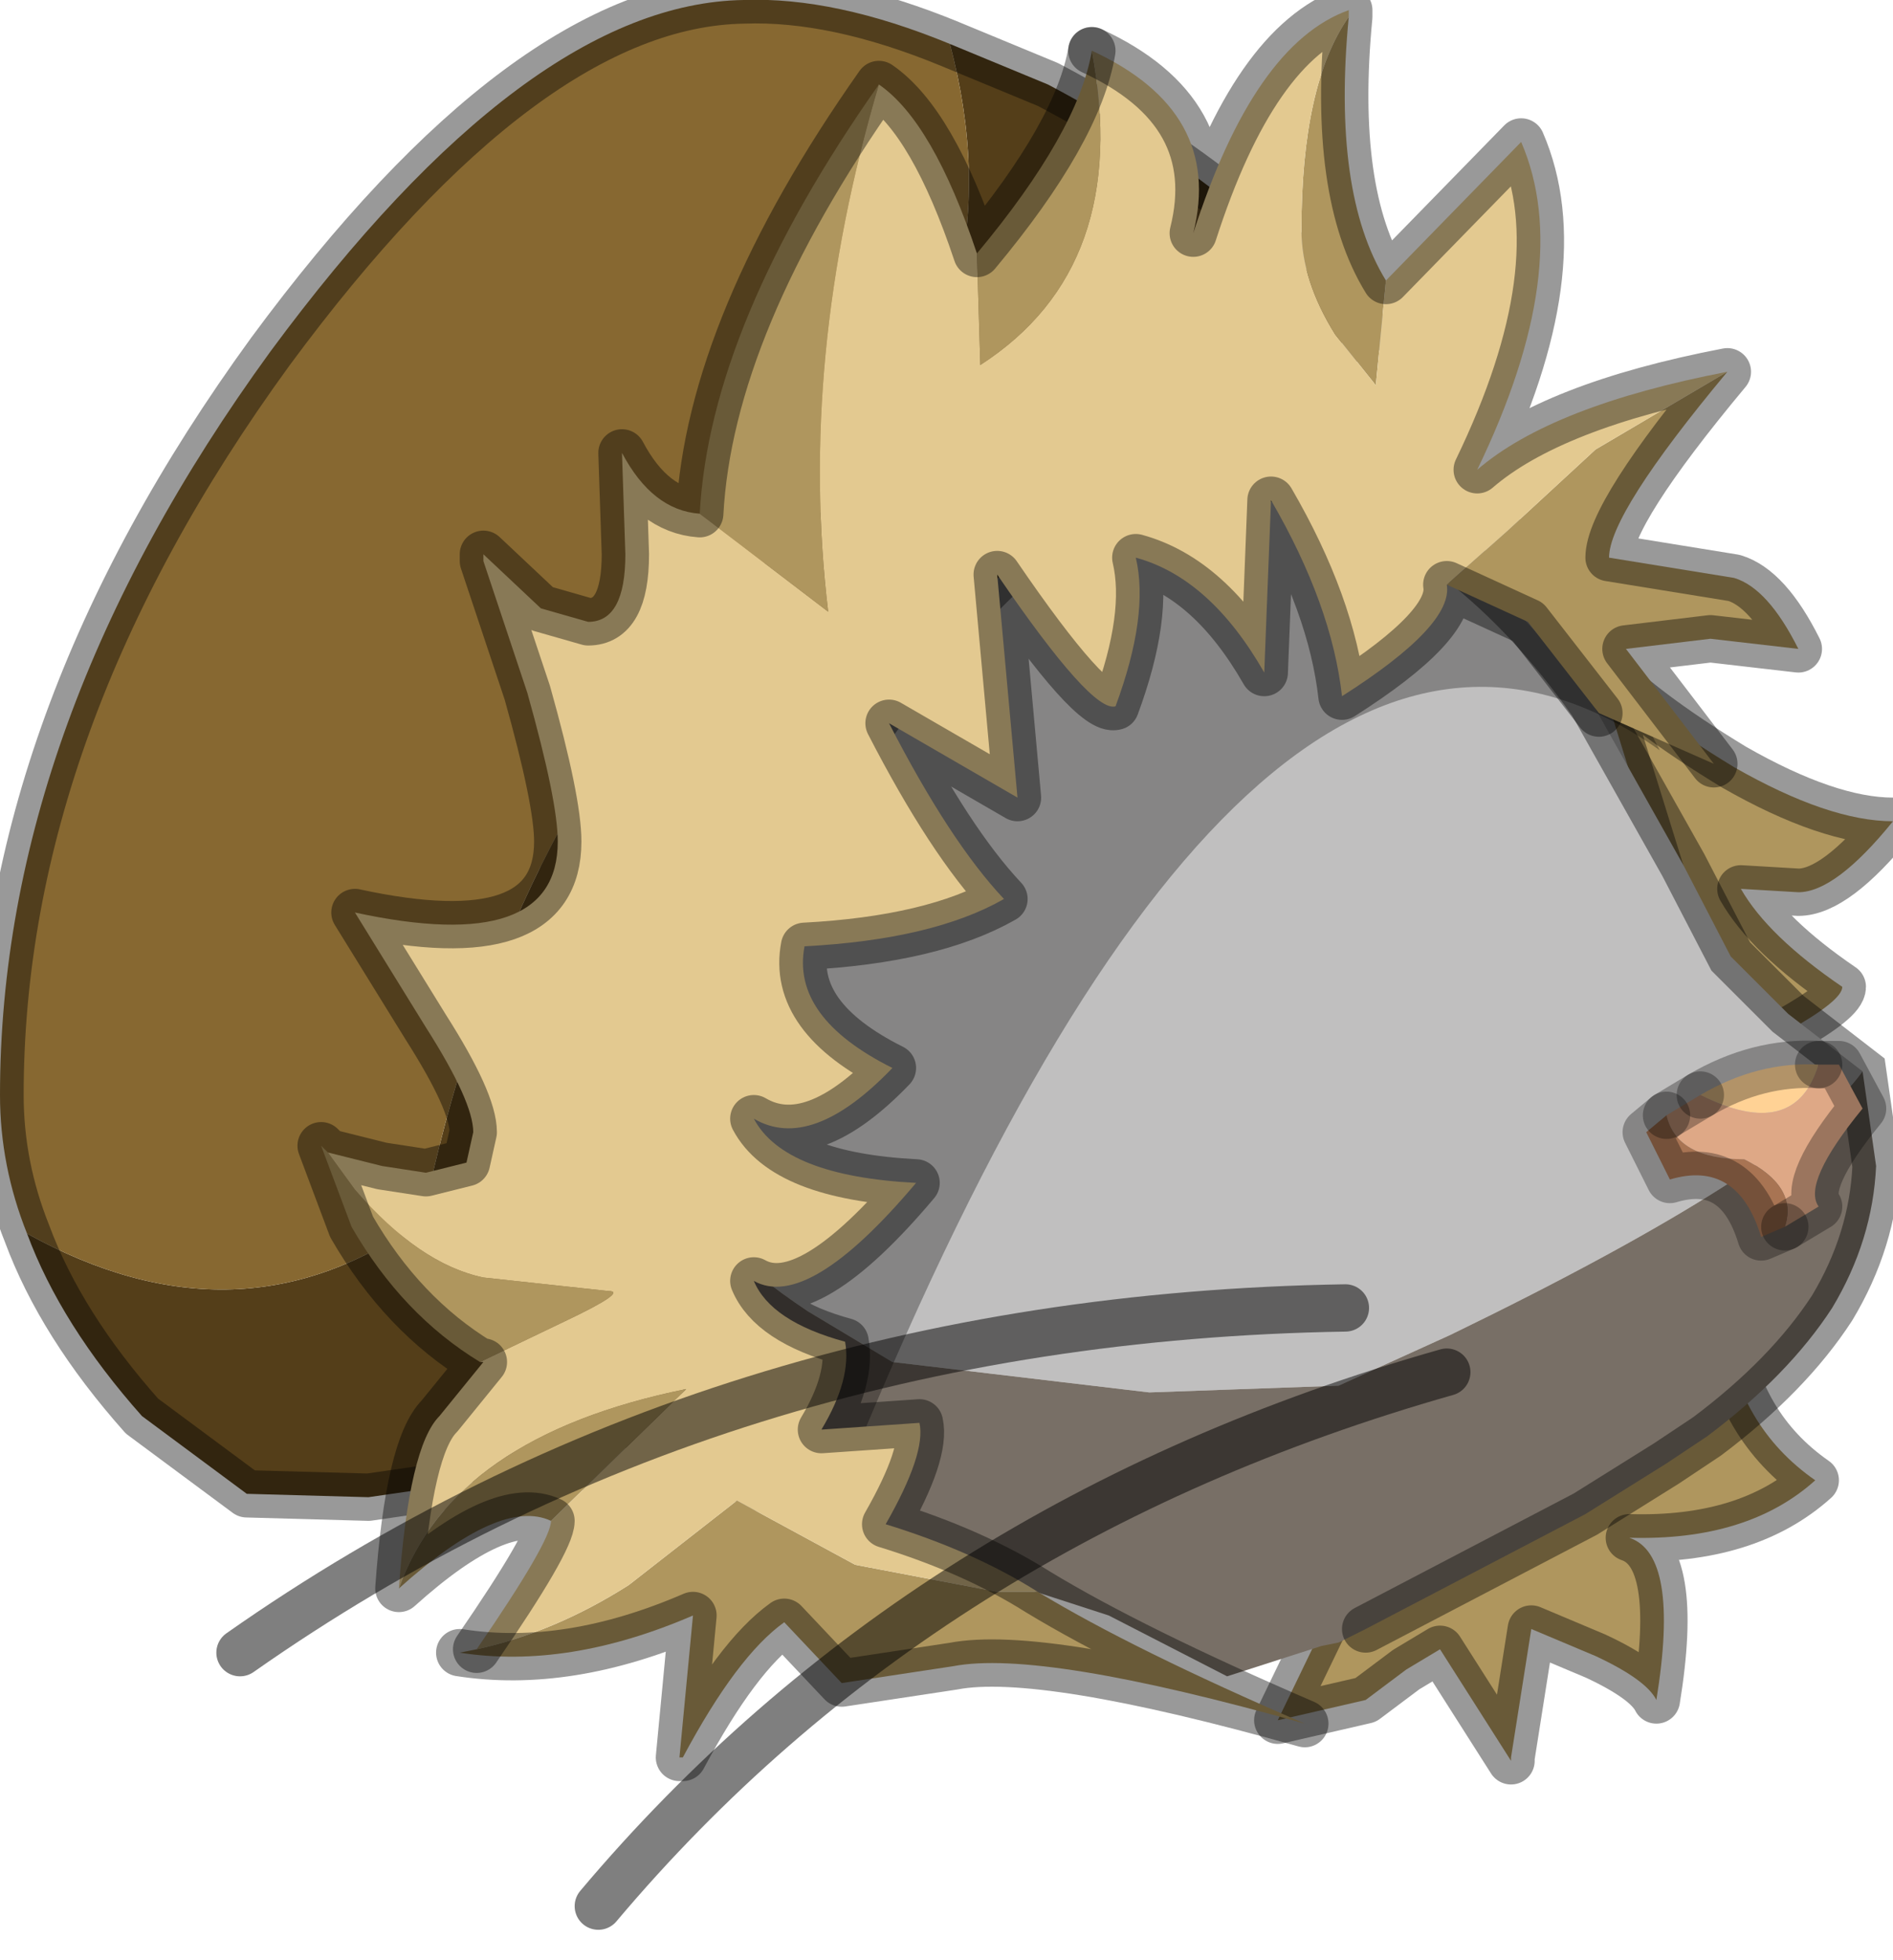 <?xml version="1.0" encoding="utf-8"?>
<svg version="1.1" id="Layer_1"
xmlns="http://www.w3.org/2000/svg"
xmlns:xlink="http://www.w3.org/1999/xlink"
width="28px" height="29px"
xml:space="preserve">
<g id="PathID_2136" transform="matrix(1, 0, 0, 1, 15.65, 16.55)">
<path style="fill:#AF965E;fill-opacity:1" d="M9.8 -0.8L7.95 -6.75Q8.6 -6.05 10 -5.2Q11.4 -4.4 12.35 -4.4Q11.5 -3.35 10.95 -3.35L10.1 -3.4Q10.5 -2.7 11.6 -1.95Q11.6 -1.75 10.8 -1.3L9.8 -0.8M3.25 8.9L4.65 6L9.85 3.05Q10.05 4.55 11.2 5.35Q10.2 6.25 8.45 6.2Q9.2 6.45 8.85 8.6Q8.7 8.3 7.95 7.95L7 7.55L6.7 9.45L6.7 9.5L5.65 7.85L5.15 8.15L4.55 8.6L3.25 8.9" />
<path style="fill:none;stroke-width:0.7;stroke-linecap:round;stroke-linejoin:round;stroke-miterlimit:3;stroke:#000000;stroke-opacity:0.4" d="M9.8 -0.8L7.95 -6.75Q8.6 -6.05 10 -5.2Q11.4 -4.4 12.35 -4.4Q11.5 -3.35 10.95 -3.35L10.1 -3.4Q10.5 -2.7 11.6 -1.95Q11.6 -1.75 10.8 -1.3L9.8 -0.8L9.4 -0.7" />
<path style="fill:none;stroke-width:0.7;stroke-linecap:round;stroke-linejoin:round;stroke-miterlimit:3;stroke:#000000;stroke-opacity:0.4" d="M3.25 8.9L4.65 6L9.85 3.05Q10.05 4.55 11.2 5.35Q10.2 6.25 8.45 6.2Q9.2 6.45 8.85 8.6Q8.7 8.3 7.95 7.95L7 7.55L6.7 9.45L6.7 9.5L5.65 7.85L5.15 8.15L4.55 8.6L3.25 8.9z" />
</g>
<g id="PathID_2137" transform="matrix(1, 0, 0, 1, 15.65, 16.55)">
<path style="fill:#C0BFBF;fill-opacity:1" d="M-1.3 -9.85Q-0.45 -11.3 2.35 -11.15Q-0.05 -9.3 -0.15 -8.3L1.8 -9.65L3.75 -9.4Q6.1 -8.7 7.9 -6.15L9.25 -3.75L9.95 -2.4L10.8 -1.55L11.9 -0.7Q10.85 0.75 5.8 3.2L4.15 3.95L1.35 4.05L-2.45 3.6L-3.7 2.85Q-6.85 0.75 -7 -2.3Q-7.1 -4.15 -6.25 -5.9L-4.75 -7.8Q-2.2 -10.1 -3 -12.5Q-1.6 -11.15 -1.95 -9.75L-2.45 -8L-1.3 -9.85" />
<path style="fill:#786F66;fill-opacity:1" d="M11.9 -0.7L12.1 0.7Q12.05 1.8 11.45 2.8Q10.8 3.8 9.6 4.7L9 5.1L7.8 5.85L4.55 7.55L4.15 7.75L3.9 7.8L2.5 8.25L0.75 7.35L-2.95 6.15Q-3.4 5.8 -3.75 5.7Q-5.4 5.15 -6.45 4.05L-7.3 2.6Q-7.8 1.35 -7.75 -0.65Q-7.7 -3.8 -6.25 -5.9Q-7.1 -4.15 -7 -2.3Q-6.85 0.75 -3.7 2.85L-2.45 3.6L1.35 4.05L4.15 3.95L5.8 3.2Q10.85 0.75 11.9 -0.7M-2.45 -8L-1.95 -9.75Q-1.6 -11.15 -3 -12.5Q-0.75 -11.15 -1.3 -9.85L-2.45 -8M2.35 -11.15L1.6 -10.15Q1.45 -9.6 1.8 -9.65L-0.15 -8.3Q-0.05 -9.3 2.35 -11.15" />
<path style="fill:none;stroke-width:0.7;stroke-linecap:round;stroke-linejoin:miter;stroke-miterlimit:5;stroke:#000000;stroke-opacity:0.4" d="M1.8 -9.65L3.75 -9.4Q6.1 -8.7 7.9 -6.15L9.25 -3.75L9.95 -2.4L10.8 -1.55L11.9 -0.7L12.1 0.7Q12.05 1.8 11.45 2.8Q10.8 3.8 9.6 4.7L9 5.1L7.8 5.85L4.55 7.55" />
<path style="fill:none;stroke-width:0.7;stroke-linecap:round;stroke-linejoin:miter;stroke-miterlimit:5;stroke:#000000;stroke-opacity:0.4" d="M-2.95 6.15Q-3.4 5.8 -3.75 5.7Q-5.4 5.15 -6.45 4.05L-7.3 2.6Q-7.8 1.35 -7.75 -0.65Q-7.7 -3.8 -6.25 -5.9L-4.75 -7.8Q-2.2 -10.1 -3 -12.5Q-0.75 -11.15 -1.3 -9.85Q-0.45 -11.3 2.35 -11.15L1.6 -10.15Q1.45 -9.6 1.8 -9.65" />
</g>
<g id="PathID_2138" transform="matrix(1, 0, 0, 1, 15.65, 16.55)">
<path style="fill:#FFD295;fill-opacity:1" d="M9.5 -0.35Q10.35 -0.85 11.25 -0.8Q10.9 0.35 9.5 -0.35" />
<path style="fill:#DEA886;fill-opacity:1" d="M10.15 0.6Q9.15 0.6 9 -0.05L9.5 -0.35Q10.9 0.35 11.25 -0.8L11.55 -0.8L11.9 -0.15Q11 0.95 11.25 1.3L10.75 1.6Q10.95 1 10.15 0.6" />
<path style="fill:#A87453;fill-opacity:1" d="M9 -0.05Q9.15 0.6 10.15 0.6Q10.95 1 10.75 1.6L10.4 1.75Q10.05 0.6 9.05 0.9L8.7 0.2L9 -0.05" />
<path style="fill:none;stroke-width:0.7;stroke-linecap:round;stroke-linejoin:round;stroke-miterlimit:3;stroke:#000000;stroke-opacity:0.302" d="M10.75 1.6L11.25 1.3Q11 0.95 11.9 -0.15L11.55 -0.8L11.25 -0.8" />
<path style="fill:none;stroke-width:0.7;stroke-linecap:round;stroke-linejoin:round;stroke-miterlimit:3;stroke:#000000;stroke-opacity:0.302" d="M9.5 -0.35L9 -0.05" />
<path style="fill:none;stroke-width:0.7;stroke-linecap:round;stroke-linejoin:round;stroke-miterlimit:3;stroke:#000000;stroke-opacity:0.302" d="M10.75 1.6L10.4 1.75Q10.05 0.6 9.05 0.9L8.7 0.2L9 -0.05" />
<path style="fill:none;stroke-width:0.7;stroke-linecap:round;stroke-linejoin:round;stroke-miterlimit:3;stroke:#000000;stroke-opacity:0.302" d="M11.25 -0.8Q10.35 -0.85 9.5 -0.35" />
</g>
<g id="PathID_2139" transform="matrix(1, 0, 0, 1, 15.65, 16.55)">
<path style="fill:#543E19;fill-opacity:1" d="M-0.15 -15.3Q2.6 -13.85 4.55 -11.65Q-6.1 -6.6 -5.2 4.4L-7.1 5.15L-10.2 5.6L-12 5.55L-13.55 4.4Q-14.75 3.05 -15.25 1.7Q-12.1 3.45 -9.4 1.5Q-8.2 -4.35 -4.75 -7.85L-3.15 -9.3Q-0.6 -12.15 -1.6 -15.9L-0.15 -15.3" />
<path style="fill:#876831;fill-opacity:1" d="M-15.65 -0.35Q-15.65 -5.85 -11.65 -11.35Q-7.85 -16.5 -4.65 -16.55Q-3.3 -16.6 -1.6 -15.9Q-0.6 -12.15 -3.15 -9.3L-4.75 -7.85Q-8.2 -4.35 -9.4 1.5Q-12.1 3.45 -15.25 1.7Q-15.65 0.7 -15.65 -0.35" />
<path style="fill:none;stroke-width:0.7;stroke-linecap:round;stroke-linejoin:round;stroke-miterlimit:3;stroke:#000000;stroke-opacity:0.4" d="M-1.6 -15.9Q-3.3 -16.6 -4.65 -16.55Q-7.85 -16.5 -11.65 -11.35Q-15.65 -5.85 -15.65 -0.35Q-15.65 0.7 -15.25 1.7Q-14.75 3.05 -13.55 4.4L-12 5.55L-10.2 5.6L-7.1 5.15L-5.2 4.4Q-6.1 -6.6 4.55 -11.65Q2.6 -13.85 -0.15 -15.3L-1.6 -15.9z" />
</g>
<g id="PathID_2140" transform="matrix(1, 0, 0, 1, 15.65, 16.55)">
<path style="fill:#000000;fill-opacity:0.302" d="M8.9 -5.45Q3 -9.65 -3 4.95Q-8.05 1.75 -1.55 -8.55Q2.55 -11.9 7.3 -8.55L8.9 -5.45" />
</g>
<g id="PathID_2141" transform="matrix(1, 0, 0, 1, 15.65, 16.55)">
<path style="fill:#AF965E;fill-opacity:1" d="M4.7 -10.85L4.1 -11.6Q3.6 -12.4 3.6 -13.15Q3.6 -15.3 4.3 -16.3Q4.05 -13.7 4.85 -12.4L4.7 -10.85M9.9 -11.05Q8.15 -8.95 8.15 -8.3L10 -8Q10.5 -7.85 10.95 -6.95L9.65 -7.1L8.4 -6.95L9.7 -5.25L8 -6L6.95 -7.35L5.75 -7.9L6.65 -8.7L7.95 -9.9L9.9 -11.05M-0.3 7Q1.1 7.85 3.65 8.95Q-0.25 7.85 -1.55 8.1L-3.2 8.35L-4.05 7.45Q-4.75 7.95 -5.55 9.45L-5.6 9.45L-5.4 7.35Q-7.25 8.15 -8.85 7.9L-8.6 7.85Q-7.45 7.6 -6.35 6.9L-4.75 5.65L-3 6.6L-0.9 7L-0.3 7M-7.5 5.95Q-8.25 5.6 -9.75 6.95Q-8.95 4.7 -5.5 4L-7.5 5.95M-8.55 3.6Q-9.7 2.9 -10.45 1.6L-10.9 0.4L-10.8 0.5L-10.4 1.05Q-9.45 2.15 -8.5 2.35L-6.65 2.55Q-6.35 2.55 -7.3 3L-8.55 3.6M-3.4 -7.5L-5.3 -8.95Q-5.15 -11.75 -2.65 -15.3Q-3.85 -11.25 -3.4 -7.5M-1.2 -12.8Q0.3 -14.6 0.5 -15.8Q1.1 -12.6 -1.15 -11.15L-1.2 -12.8" />
<path style="fill:#E3C990;fill-opacity:1" d="M-2.65 -15.3Q-1.85 -14.75 -1.2 -12.8L-1.15 -11.15Q1.1 -12.6 0.5 -15.8Q2.45 -14.9 2 -13.1Q2.9 -15.9 4.3 -16.4L4.3 -16.3Q3.6 -15.3 3.6 -13.15Q3.6 -12.4 4.1 -11.6L4.7 -10.85L4.85 -12.4L6.85 -14.45Q7.65 -12.6 6.2 -9.6Q7.3 -10.55 9.9 -11.05L7.95 -9.9L6.65 -8.7L5.75 -7.9Q5.85 -7.3 4.2 -6.25Q4.05 -7.6 3.15 -9.15L3.05 -6.6Q2.25 -8 1.15 -8.3Q1.35 -7.45 0.85 -6.1Q0.5 -6 -0.9 -8.05L-0.6 -4.75L-2.5 -5.85Q-1.6 -4.1 -0.8 -3.25Q-1.85 -2.65 -3.75 -2.55Q-3.95 -1.5 -2.45 -0.75Q-3.65 0.5 -4.5 0Q-4.05 0.85 -2.1 0.95Q-3.7 2.85 -4.5 2.4Q-4.25 3 -3.15 3.3Q-3.05 3.85 -3.5 4.6L-2.05 4.5Q-1.95 4.95 -2.55 6Q-1.25 6.4 -0.3 7L-0.9 7L-3 6.6L-4.75 5.65L-6.35 6.9Q-7.45 7.6 -8.6 7.85Q-7.5 6.25 -7.5 5.95L-5.5 4Q-8.95 4.7 -9.75 6.95Q-9.6 4.85 -9.15 4.4L-8.5 3.6L-8.55 3.6L-7.3 3Q-6.35 2.55 -6.65 2.55L-8.5 2.35Q-9.45 2.15 -10.4 1.05L-10.8 0.5L-10 0.7L-9.35 0.8L-8.75 0.65L-8.65 0.2Q-8.65 -0.25 -9.35 -1.35L-10.4 -3.05Q-7.4 -2.4 -7.4 -4.1Q-7.4 -4.7 -7.85 -6.3L-8.5 -8.25L-8.5 -8.35L-7.65 -7.55L-6.95 -7.35Q-6.4 -7.35 -6.4 -8.35L-6.45 -9.85Q-6 -9 -5.3 -8.95L-3.4 -7.5Q-3.85 -11.25 -2.65 -15.3" />
<path style="fill:none;stroke-width:0.7;stroke-linecap:round;stroke-linejoin:round;stroke-miterlimit:3;stroke:#000000;stroke-opacity:0.4" d="M0.5 -15.8Q2.45 -14.9 2 -13.1Q2.9 -15.9 4.3 -16.4L4.3 -16.3Q4.05 -13.7 4.85 -12.4L6.85 -14.45Q7.65 -12.6 6.2 -9.6Q7.3 -10.55 9.9 -11.05Q8.15 -8.95 8.15 -8.3L10 -8Q10.5 -7.85 10.95 -6.95L9.65 -7.1L8.4 -6.95L9.7 -5.25" />
<path style="fill:none;stroke-width:0.7;stroke-linecap:round;stroke-linejoin:round;stroke-miterlimit:3;stroke:#000000;stroke-opacity:0.4" d="M8 -6L6.95 -7.35L5.75 -7.9Q5.85 -7.3 4.2 -6.25Q4.05 -7.6 3.15 -9.15L3.05 -6.6Q2.25 -8 1.15 -8.3Q1.35 -7.45 0.85 -6.1Q0.5 -6 -0.9 -8.05L-0.6 -4.75L-2.5 -5.85Q-1.6 -4.1 -0.8 -3.25Q-1.85 -2.65 -3.75 -2.55Q-3.95 -1.5 -2.45 -0.75Q-3.65 0.5 -4.5 0Q-4.05 0.85 -2.1 0.95Q-3.7 2.85 -4.5 2.4Q-4.25 3 -3.15 3.3Q-3.05 3.85 -3.5 4.6L-2.05 4.5Q-1.95 4.95 -2.55 6Q-1.25 6.4 -0.3 7Q1.1 7.85 3.65 8.95Q-0.25 7.85 -1.55 8.1L-3.2 8.35L-4.05 7.45Q-4.75 7.95 -5.55 9.45L-5.6 9.45L-5.4 7.35Q-7.25 8.15 -8.85 7.9" />
<path style="fill:none;stroke-width:0.7;stroke-linecap:round;stroke-linejoin:round;stroke-miterlimit:3;stroke:#000000;stroke-opacity:0.4" d="M-8.6 7.85Q-7.5 6.25 -7.5 5.95Q-8.25 5.6 -9.75 6.95Q-9.6 4.85 -9.15 4.4L-8.5 3.6L-8.55 3.6Q-9.7 2.9 -10.45 1.6L-10.9 0.4L-10.8 0.5L-10 0.7L-9.35 0.8L-8.75 0.65L-8.65 0.2Q-8.65 -0.25 -9.35 -1.35L-10.4 -3.05Q-7.4 -2.4 -7.4 -4.1Q-7.4 -4.7 -7.85 -6.3L-8.5 -8.25L-8.5 -8.35L-7.65 -7.55L-6.95 -7.35Q-6.4 -7.35 -6.4 -8.35L-6.45 -9.85Q-6 -9 -5.3 -8.95Q-5.15 -11.75 -2.65 -15.3Q-1.85 -14.75 -1.2 -12.8Q0.3 -14.6 0.5 -15.8" />
</g>
<g id="PathID_2142" transform="matrix(1, 0, 0, 1, 15.65, 16.55)">
<path style="fill:none;stroke-width:0.7;stroke-linecap:round;stroke-linejoin:miter;stroke-miterlimit:5;stroke:#000000;stroke-opacity:0.502" d="M4.25 2.8Q-5.05 2.95 -12.1 7.9" />
</g>
<g id="PathID_2143" transform="matrix(1, 0, 0, 1, 15.65, 16.55)">
<path style="fill:none;stroke-width:0.7;stroke-linecap:round;stroke-linejoin:miter;stroke-miterlimit:5;stroke:#000000;stroke-opacity:0.502" d="M5.75 3.75Q-2 5.95 -6.8 11.65" />
</g>
</svg>
